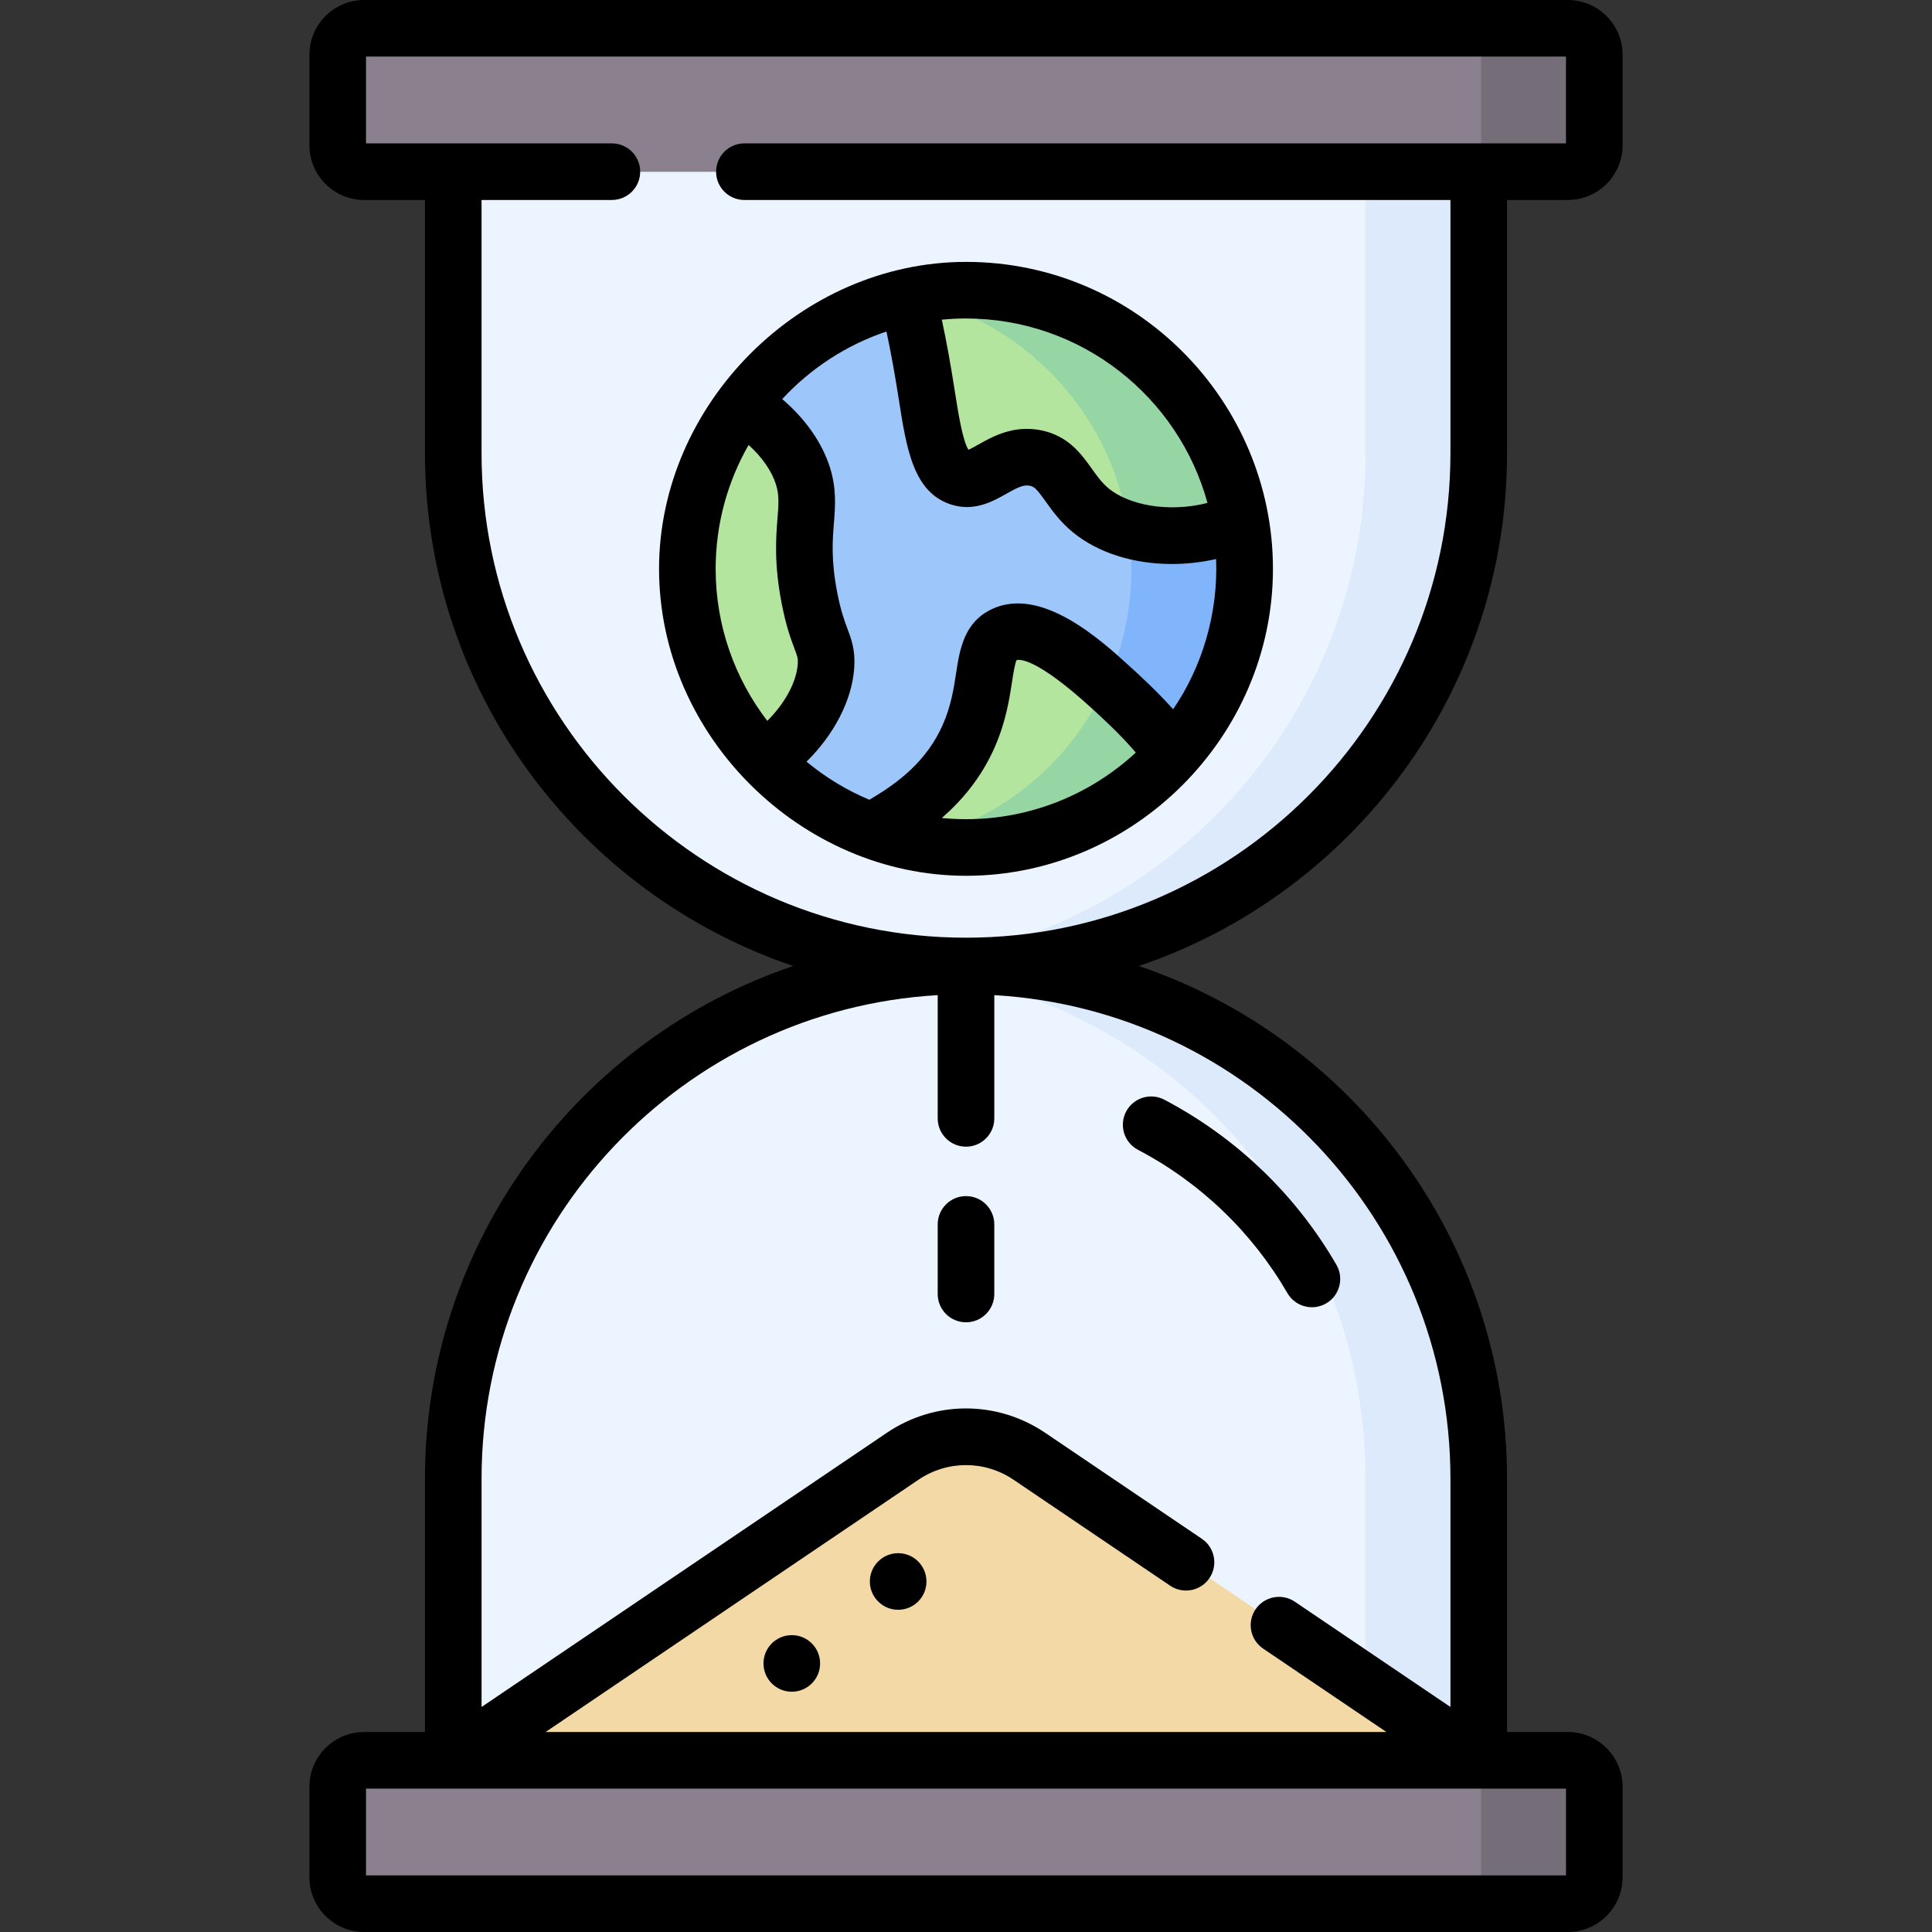 <svg id="Capa_1" enable-background="new 0 0 512 512" height="512" viewBox="0 0 512 512" width="512" xmlns="http://www.w3.org/2000/svg"><rect x="0" y="0" width="512" height="512" fill="#333333" stroke="none"/><g><g><path d="m415.5 45.5h-319c-3.866 0-7-3.134-7-7v-24c0-3.866 3.134-7 7-7h319c3.866 0 7 3.134 7 7v24c0 3.866-3.134 7-7 7z" fill="#8b818e"/><path d="m415.5 7.5h-30c3.866 0 7 3.134 7 7v24c0 3.866-3.134 7-7 7h30c3.866 0 7-3.134 7-7v-24c0-3.866-3.134-7-7-7z" fill="#756e78"/><path d="m415.5 504.5h-319c-3.866 0-7-3.134-7-7v-24c0-3.866 3.134-7 7-7h319c3.866 0 7 3.134 7 7v24c0 3.866-3.134 7-7 7z" fill="#8b818e"/><path d="m415.5 466.5h-30c3.866 0 7 3.134 7 7v24c0 3.866-3.134 7-7 7h30c3.866 0 7-3.134 7-7v-24c0-3.866-3.134-7-7-7z" fill="#756e78"/><path d="m120.118 120.118v-74.618h271.764v74.618c0 75.046-60.836 135.882-135.882 135.882-75.046 0-135.882-60.836-135.882-135.882z" fill="#ecf5ff"/><path d="m361.882 45.5v74.618c0 69.975-52.896 127.587-120.882 135.054 4.927.541 9.929.828 15 .828 75.046 0 135.882-60.836 135.882-135.882v-74.618z" fill="#dceafc"/><path d="m391.882 391.882v74.618h-271.764v-74.618c0-75.045 60.836-135.882 135.882-135.882 75.046 0 135.882 60.837 135.882 135.882z" fill="#ecf5ff"/><path d="m256 256c-5.071 0-10.073.287-15 .828 67.986 7.467 120.882 65.079 120.882 135.054v74.618h30v-74.618c0-75.046-60.836-135.882-135.882-135.882z" fill="#dceafc"/><path d="m120.118 466.5 119.071-80.559c10.154-6.87 23.467-6.87 33.622 0l119.071 80.559z" fill="#f3d9a6"/><ellipse cx="256" cy="150.75" fill="#9dc6fb" rx="73.845" ry="73.845" transform="matrix(.999 -.055 .055 .999 -7.953 14.403)"/><path d="m256 76.905c-5.14 0-10.156.528-15 1.527 33.591 6.931 58.845 36.674 58.845 72.318s-25.254 65.386-58.845 72.318c4.844 1 9.86 1.527 15 1.527 40.783 0 73.845-33.062 73.845-73.845s-33.062-73.845-73.845-73.845z" fill="#80b4fb"/><path d="m328.765 138.222c-5.953-34.813-36.254-61.317-72.765-61.317-5.328 0-10.519.577-15.526 1.649 1.473 5.931 2.976 12.897 4.33 21.116 2.213 13.441 3.141 24.839 9.546 26.901 6.238 2.009 11.308-6.886 19.959-5.207 7.259 1.409 8.276 8.561 14.753 13.884 8.784 7.223 25.31 9.186 39.703 2.974z" fill="#b3e59f"/><path d="m328.765 138.222c-6.885-39.261-44.474-68.368-87.71-59.777 30.233 6.263 53.692 31.008 58.052 61.893 8.729 2.562 19.702 2.181 29.658-2.116z" fill="#95d6a4"/><path d="m212.818 126.232c-2.316-7.474-8.668-14.43-16.415-19.071-8.952 12.218-14.248 27.282-14.248 43.589 0 19.652 7.692 37.498 20.21 50.729 9.263-6.158 15.902-16.072 16.531-24.962.418-5.913-2.167-6.473-4.42-18.235-3.374-17.612 1.155-22.971-1.658-32.05z" fill="#b3e59f"/><path d="m230.951 220.23c7.822 2.82 16.254 4.365 25.049 4.365 21.814 0 41.412-9.464 54.93-24.504-4.936-7.319-12.381-14.118-16.591-17.959-5.835-5.324-19.745-18.015-28.324-13.904-6.707 3.215-3.431 13.479-9.27 26.779-6.076 13.843-17.521 20.72-25.794 25.223z" fill="#b3e59f"/><path d="m261.2 224.392c17.023-.915 36.542-9.409 49.73-24.301-4.917-7.203-12.697-14.484-17.64-18.914-9.599 21.192-28.903 37.049-52.25 41.881 1.776.356 10.546 2.144 20.16 1.334z" fill="#95d6a4"/></g><path d="m256 316.978c-4.142 0-7.5 3.358-7.5 7.5v18.446c0 4.142 3.358 7.5 7.5 7.5s7.5-3.358 7.5-7.5v-18.446c0-4.143-3.358-7.5-7.5-7.5zm-46.166 116.348c-4.142 0-7.5 3.358-7.5 7.5s3.358 7.5 7.5 7.5 7.5-3.358 7.5-7.5-3.358-7.5-7.5-7.5zm28.187-21.716c-4.142 0-7.5 3.358-7.5 7.5s3.358 7.5 7.5 7.5 7.5-3.358 7.5-7.5-3.358-7.5-7.5-7.5zm63.56-106.899c16.532 8.682 30.226 21.818 39.602 37.988 2.099 3.62 6.719 4.774 10.25 2.727 3.583-2.078 4.804-6.667 2.727-10.25-10.795-18.62-26.565-33.747-45.604-43.745-3.67-1.927-8.202-.515-10.127 3.153-1.928 3.667-.516 8.201 3.152 10.127zm97.801-184.593v-67.118h16.118c7.995 0 14.5-6.505 14.5-14.5v-24c0-7.995-6.505-14.5-14.5-14.5h-319c-7.995 0-14.5 6.505-14.5 14.5v24c0 7.995 6.505 14.5 14.5 14.5h16.118v67.118c0 63.054 40.913 116.731 97.586 135.882-56.673 19.151-97.586 72.828-97.586 135.882v67.118h-16.118c-7.995 0-14.5 6.505-14.5 14.5v24c0 7.995 6.505 14.5 14.5 14.5h319c7.995 0 14.5-6.505 14.5-14.5v-24c0-7.995-6.505-14.5-14.5-14.5h-16.118v-67.118c0-63.054-40.913-116.731-97.586-135.882 56.673-19.151 97.586-72.828 97.586-135.882zm15.618 353.882v23h-318v-23zm-30.618-82.118v60.489l-41.233-27.896c-3.431-2.321-8.093-1.421-10.415 2.009-2.321 3.431-1.421 8.093 2.009 10.415l32.67 22.101h-222.826l98.804-66.847c7.659-5.182 17.558-5.182 25.217 0l41.492 28.072c3.43 2.322 8.094 1.422 10.415-2.009s1.421-8.093-2.009-10.415l-41.492-28.072c-12.766-8.637-29.262-8.636-42.027 0l-107.369 72.641v-60.489c0-68.272 53.57-124.26 120.882-128.157v32.659c0 4.142 3.358 7.5 7.5 7.5s7.5-3.358 7.5-7.5v-32.659c67.312 3.898 120.882 59.886 120.882 128.158zm-128.382-143.382c-70.79 0-128.382-57.592-128.382-128.382v-67.118h34.537c4.142 0 7.5-3.358 7.5-7.5s-3.358-7.5-7.5-7.5h-65.155v-23h318v23h-217.729c-4.142 0-7.5 3.358-7.5 7.5s3.358 7.5 7.5 7.5h187.112v67.118c-.001 70.79-57.593 128.382-128.383 128.382zm0-179.095c-43.84 0-81.345 37.695-81.345 81.345 0 44.378 37.752 81.345 81.345 81.345 44.406 0 81.345-36.836 81.345-81.345 0-44.262-36.022-81.345-81.345-81.345zm0 15c30.538 0 56.308 20.746 63.996 48.88-10.721 2.707-21.034.393-26.172-3.83-1.796-1.476-3.112-3.319-4.505-5.27-2.788-3.903-6.257-8.761-13.581-10.183-7.221-1.4-12.748 1.72-16.404 3.786-.812.459-1.944 1.099-2.681 1.41-1.567-2.355-2.822-10.403-3.671-15.854-.963-6.182-2.1-12.647-3.393-18.624 2.11-.203 4.248-.315 6.411-.315zm-44.585 91.582c-.342 4.836-3.464 10.48-8.075 15.053-8.574-11.179-13.685-25.146-13.685-40.29 0-11.942 3.188-23.147 8.733-32.837 3.558 3.224 6.144 6.919 7.266 10.54.875 2.824.691 5.141.387 8.979-.395 4.98-.935 11.801 1.068 22.26 1.189 6.206 2.477 9.65 3.417 12.165.842 2.247.993 2.652.889 4.13zm44.585 41.108c-2.166 0-4.306-.112-6.42-.316 5.232-4.534 10.449-10.592 14.033-18.757 2.958-6.736 3.895-12.834 4.58-17.287.317-2.066.746-4.849 1.215-5.798.912-.253 5.45-.426 19.876 12.736 2.887 2.634 7.644 6.975 11.716 11.77-11.834 10.946-27.646 17.652-45 17.652zm54.892-29.126c-4.247-4.756-8.671-8.798-11.497-11.377-7.622-6.954-23.481-21.422-36.62-15.128-7.335 3.515-8.436 10.675-9.408 16.991-.62 4.033-1.323 8.604-3.489 13.537-4.222 9.618-11.674 15.397-19.497 19.952-6.057-2.545-11.659-5.962-16.648-10.096 7.284-7.154 12.039-16.241 12.644-24.804.334-4.734-.751-7.636-1.801-10.443-.795-2.125-1.784-4.771-2.734-9.731-1.623-8.471-1.211-13.668-.848-18.254.352-4.438.715-9.028-1.012-14.604-2.055-6.631-6.539-13.006-12.693-18.245 7.484-8.098 16.956-14.322 27.632-17.91 1.235 5.704 2.319 11.894 3.239 17.796 2.076 13.323 3.869 24.828 13.89 28.056 6.112 1.968 11.055-.824 14.664-2.864 3.037-1.716 4.54-2.435 6.166-2.119 1.235.239 1.868.864 4.232 4.175 1.72 2.409 3.861 5.406 7.187 8.14 6.756 5.554 16.255 8.427 26.265 8.427 3.872 0 7.82-.446 11.716-1.317.557 14.469-3.701 28.569-11.388 39.818z"/></g></svg>